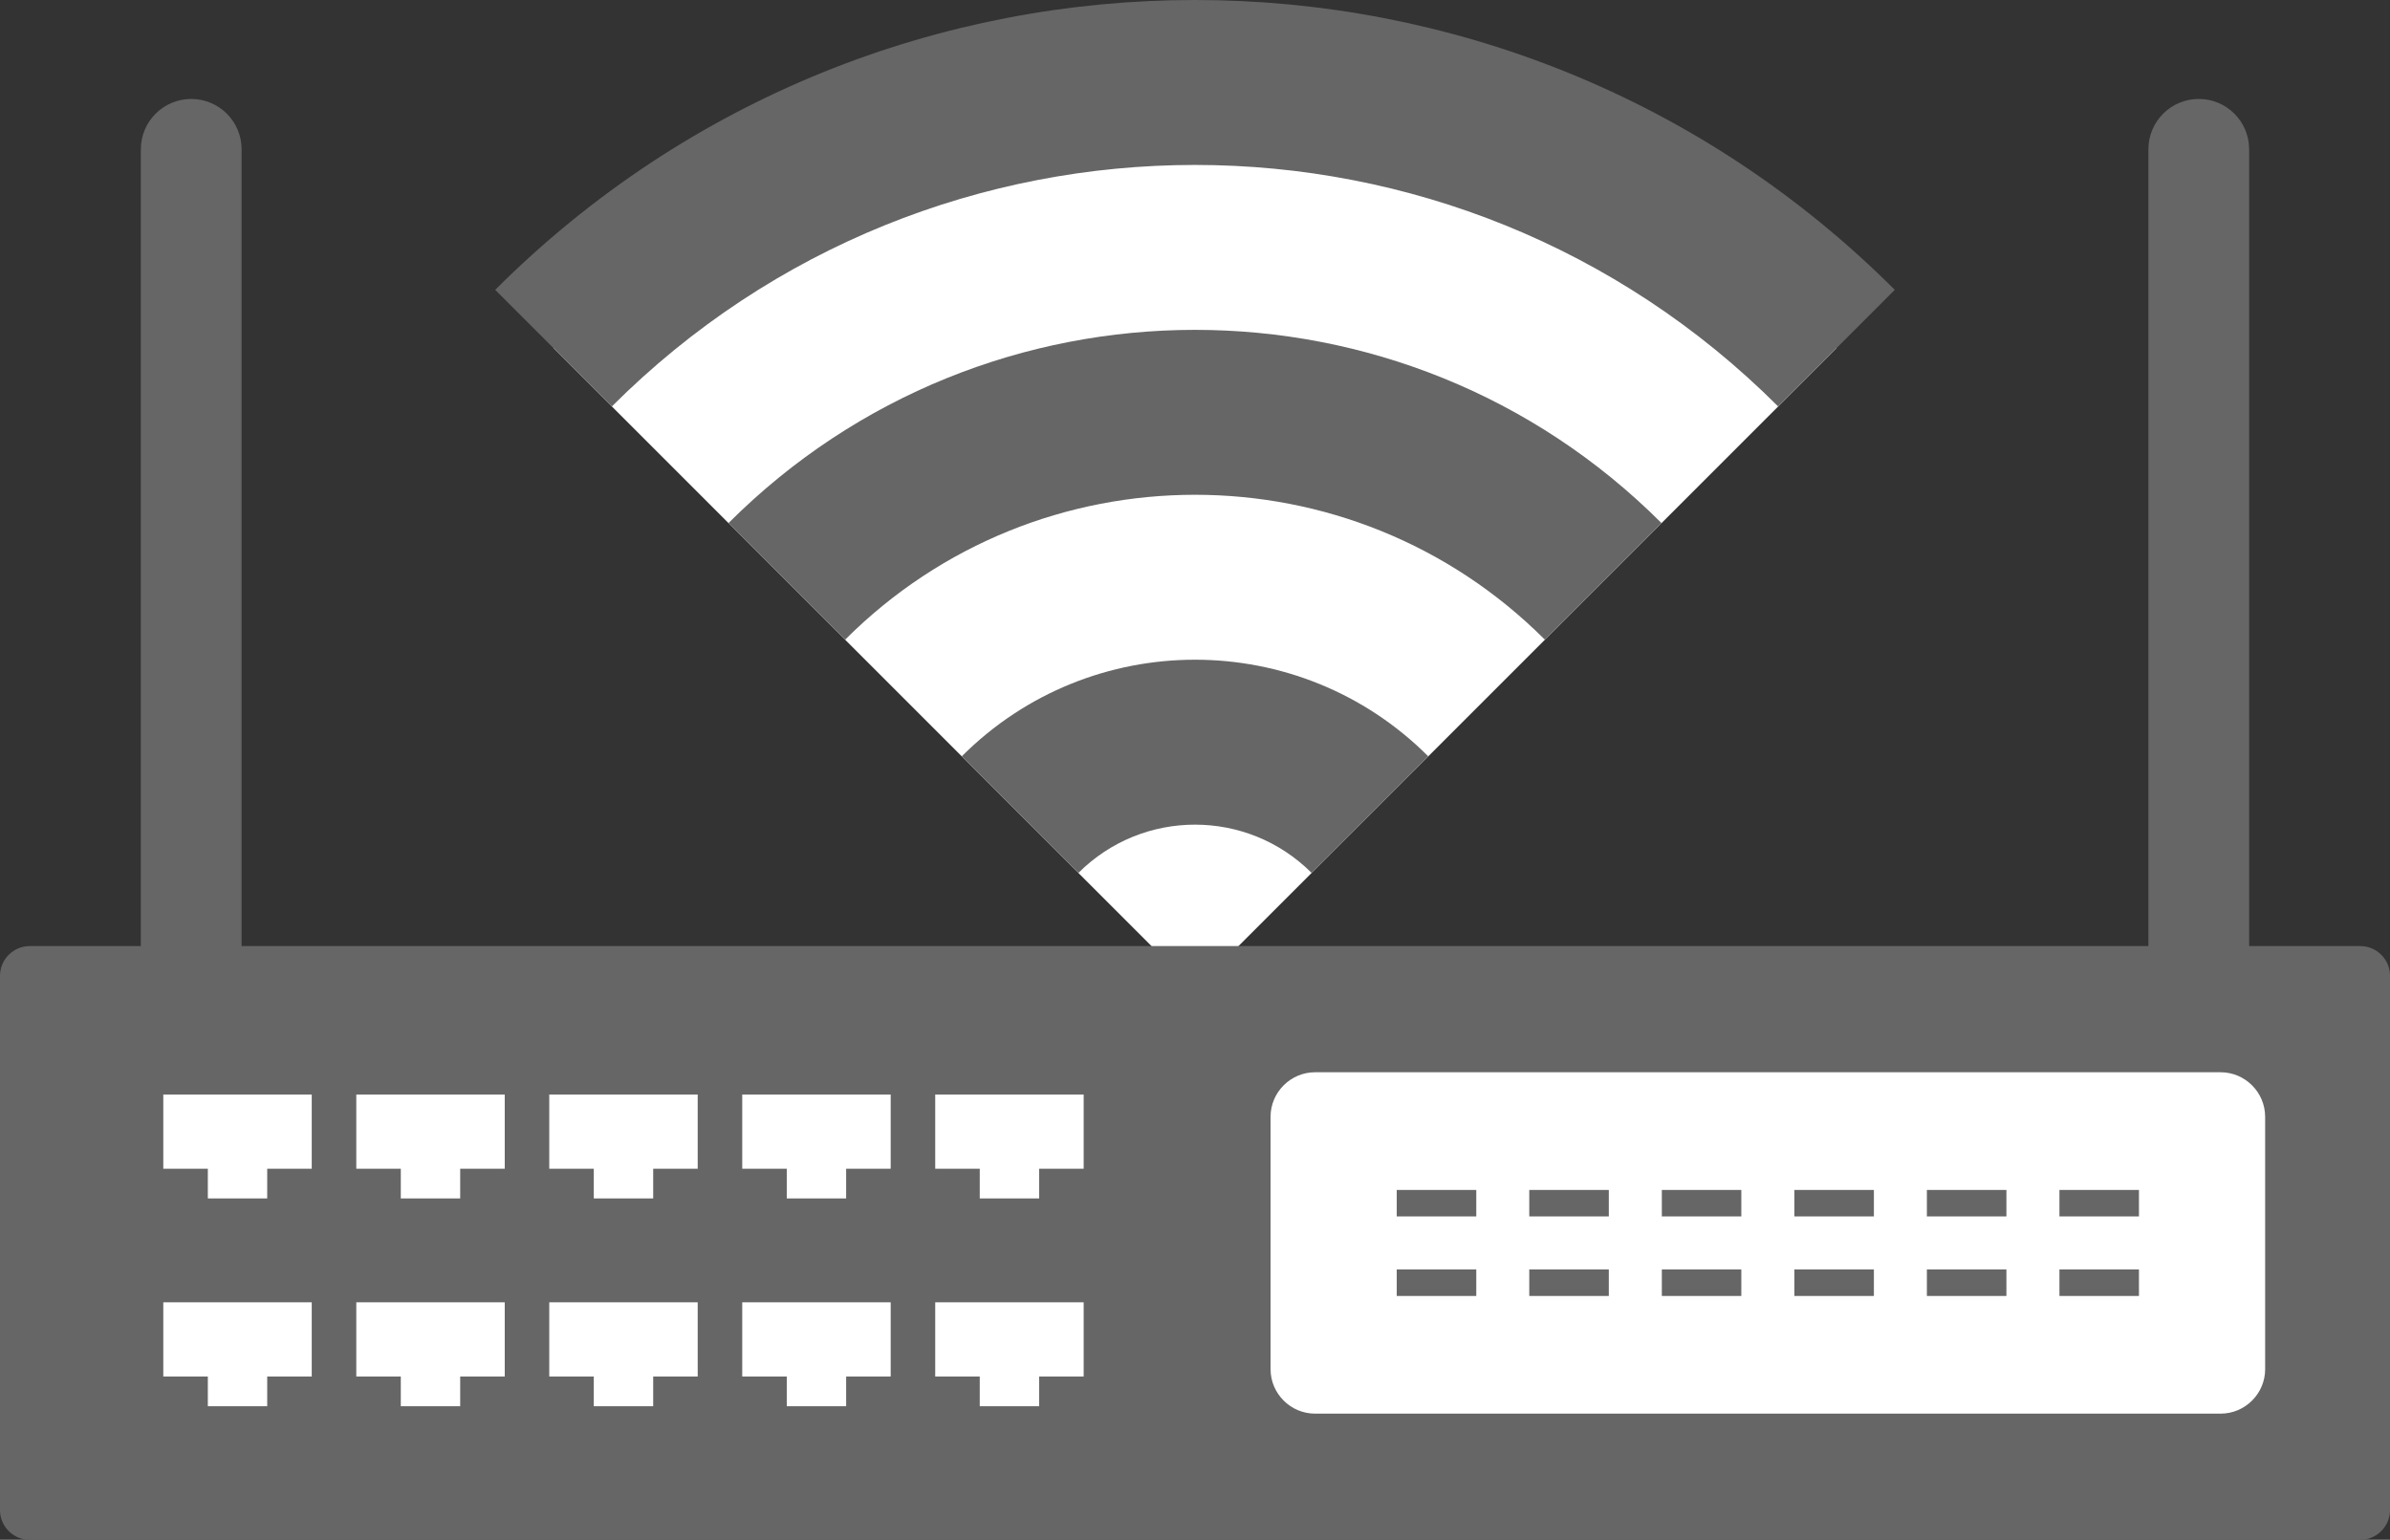 <?xml version="1.0" encoding="utf-8"?>
<!-- Generator: Adobe Illustrator 13.0.2, SVG Export Plug-In . SVG Version: 6.00 Build 14948)  -->
<!DOCTYPE svg PUBLIC "-//W3C//DTD SVG 1.1 Tiny//EN" "http://www.w3.org/Graphics/SVG/1.1/DTD/svg11-tiny.dtd">
<svg version="1.1" baseProfile="tiny" id="Layer_1" xmlns="http://www.w3.org/2000/svg" xmlns:xlink="http://www.w3.org/1999/xlink"
	 x="0px" y="0px" width="144.9px" height="93.363px" viewBox="0 0 144.9 93.363" xml:space="preserve">
<rect x="0" y="0" width="144.9" height="93.363" fill="#333333" stroke="none"/>
<g>
	<path fill="#FFFFFF" d="M33.56,21.109L72.45,60l38.892-38.891C89.862-0.37,55.039-0.37,33.56,21.109z"/>
	<path fill="#666666" d="M30.023,17.574l7.071,7.07c19.526-19.525,51.185-19.525,70.711,0l7.071-7.07
		C91.445-5.858,53.455-5.858,30.023,17.574z"/>
	<path fill="#666666" d="M44.166,31.716l7.071,7.07c11.716-11.715,30.711-11.715,42.427,0l7.07-7.07
		C85.113,16.095,59.787,16.095,44.166,31.716z"/>
	<path fill="#666666" d="M58.309,45.858l7.07,7.071c3.906-3.905,10.238-3.905,14.143,0l7.07-7.071
		C78.781,38.047,66.119,38.047,58.309,45.858z"/>
</g>
<g>
	<path fill="#666666" d="M14.647,83.077c0,1.687-1.367,3.054-3.054,3.054l0,0c-1.687,0-3.054-1.367-3.054-3.054V9.053
		C8.54,7.367,9.907,6,11.594,6l0,0c1.687,0,3.054,1.367,3.054,3.054V83.077z"/>
	<path fill="#666666" d="M136.36,83.077c0,1.687-1.367,3.054-3.054,3.054l0,0c-1.687,0-3.054-1.367-3.054-3.054V9.053
		c0-1.687,1.367-3.054,3.054-3.054l0,0c1.687,0,3.054,1.367,3.054,3.054V83.077z"/>
	<path fill="#666666" d="M144.9,91.564c0,0.988-0.811,1.799-1.8,1.799H1.8c-0.989,0-1.8-0.811-1.8-1.799v-32.4
		c0-0.99,0.811-1.801,1.8-1.801h141.301c0.989,0,1.8,0.811,1.8,1.801V91.564z"/>
	<polygon fill="#FFFFFF" points="9.9,66.363 9.9,70.863 12.601,70.863 12.601,72.664 16.2,72.664 16.2,70.863 18.9,70.863 
		18.9,66.363 	"/>
	<polygon fill="#FFFFFF" points="9.9,78.962 9.9,83.462 12.601,83.462 12.601,85.263 16.2,85.263 16.2,83.462 18.9,83.462 
		18.9,78.962 	"/>
	<polygon fill="#FFFFFF" points="21.601,66.363 21.601,70.863 24.3,70.863 24.3,72.664 27.9,72.664 27.9,70.863 30.601,70.863 
		30.601,66.363 	"/>
	<polygon fill="#FFFFFF" points="21.601,78.962 21.601,83.462 24.3,83.462 24.3,85.263 27.9,85.263 27.9,83.462 30.601,83.462 
		30.601,78.962 	"/>
	<polygon fill="#FFFFFF" points="33.3,66.363 33.3,70.863 36,70.863 36,72.664 39.601,72.664 39.601,70.863 42.3,70.863 
		42.3,66.363 	"/>
	<polygon fill="#FFFFFF" points="33.3,78.962 33.3,83.462 36,83.462 36,85.263 39.601,85.263 39.601,83.462 42.3,83.462 
		42.3,78.962 	"/>
	<polygon fill="#FFFFFF" points="45,66.363 45,70.863 47.7,70.863 47.7,72.664 51.3,72.664 51.3,70.863 54,70.863 54,66.363 	"/>
	<polygon fill="#FFFFFF" points="45,78.962 45,83.462 47.7,83.462 47.7,85.263 51.3,85.263 51.3,83.462 54,83.462 54,78.962 	"/>
	<polygon fill="#FFFFFF" points="56.7,66.363 56.7,70.863 59.4,70.863 59.4,72.664 63,72.664 63,70.863 65.7,70.863 65.7,66.363 	
		"/>
	<polygon fill="#FFFFFF" points="56.7,78.962 56.7,83.462 59.4,83.462 59.4,85.263 63,85.263 63,83.462 65.7,83.462 65.7,78.962 	
		"/>
	<path fill="#FFFFFF" d="M137.331,83.013c0,1.486-1.215,2.699-2.7,2.699H79.731c-1.485,0-2.7-1.213-2.7-2.699v-15.3
		c0-1.485,1.215-2.7,2.7-2.7h54.899c1.485,0,2.7,1.215,2.7,2.7V83.013z"/>
	<rect x="84.681" y="72.149" fill="#666666" width="4.822" height="1.606"/>
	<rect x="84.681" y="76.97" fill="#666666" width="4.822" height="1.607"/>
	<rect x="92.716" y="72.149" fill="#666666" width="4.822" height="1.606"/>
	<rect x="92.716" y="76.97" fill="#666666" width="4.822" height="1.607"/>
	<rect x="100.753" y="72.149" fill="#666666" width="4.819" height="1.606"/>
	<rect x="100.753" y="76.97" fill="#666666" width="4.819" height="1.607"/>
	<rect x="108.788" y="72.149" fill="#666666" width="4.821" height="1.606"/>
	<rect x="108.788" y="76.97" fill="#666666" width="4.821" height="1.607"/>
	<rect x="116.822" y="72.149" fill="#666666" width="4.822" height="1.606"/>
	<rect x="116.822" y="76.97" fill="#666666" width="4.822" height="1.607"/>
	<rect x="124.859" y="72.149" fill="#666666" width="4.821" height="1.606"/>
	<rect x="124.859" y="76.97" fill="#666666" width="4.821" height="1.607"/>
</g>
</svg>
